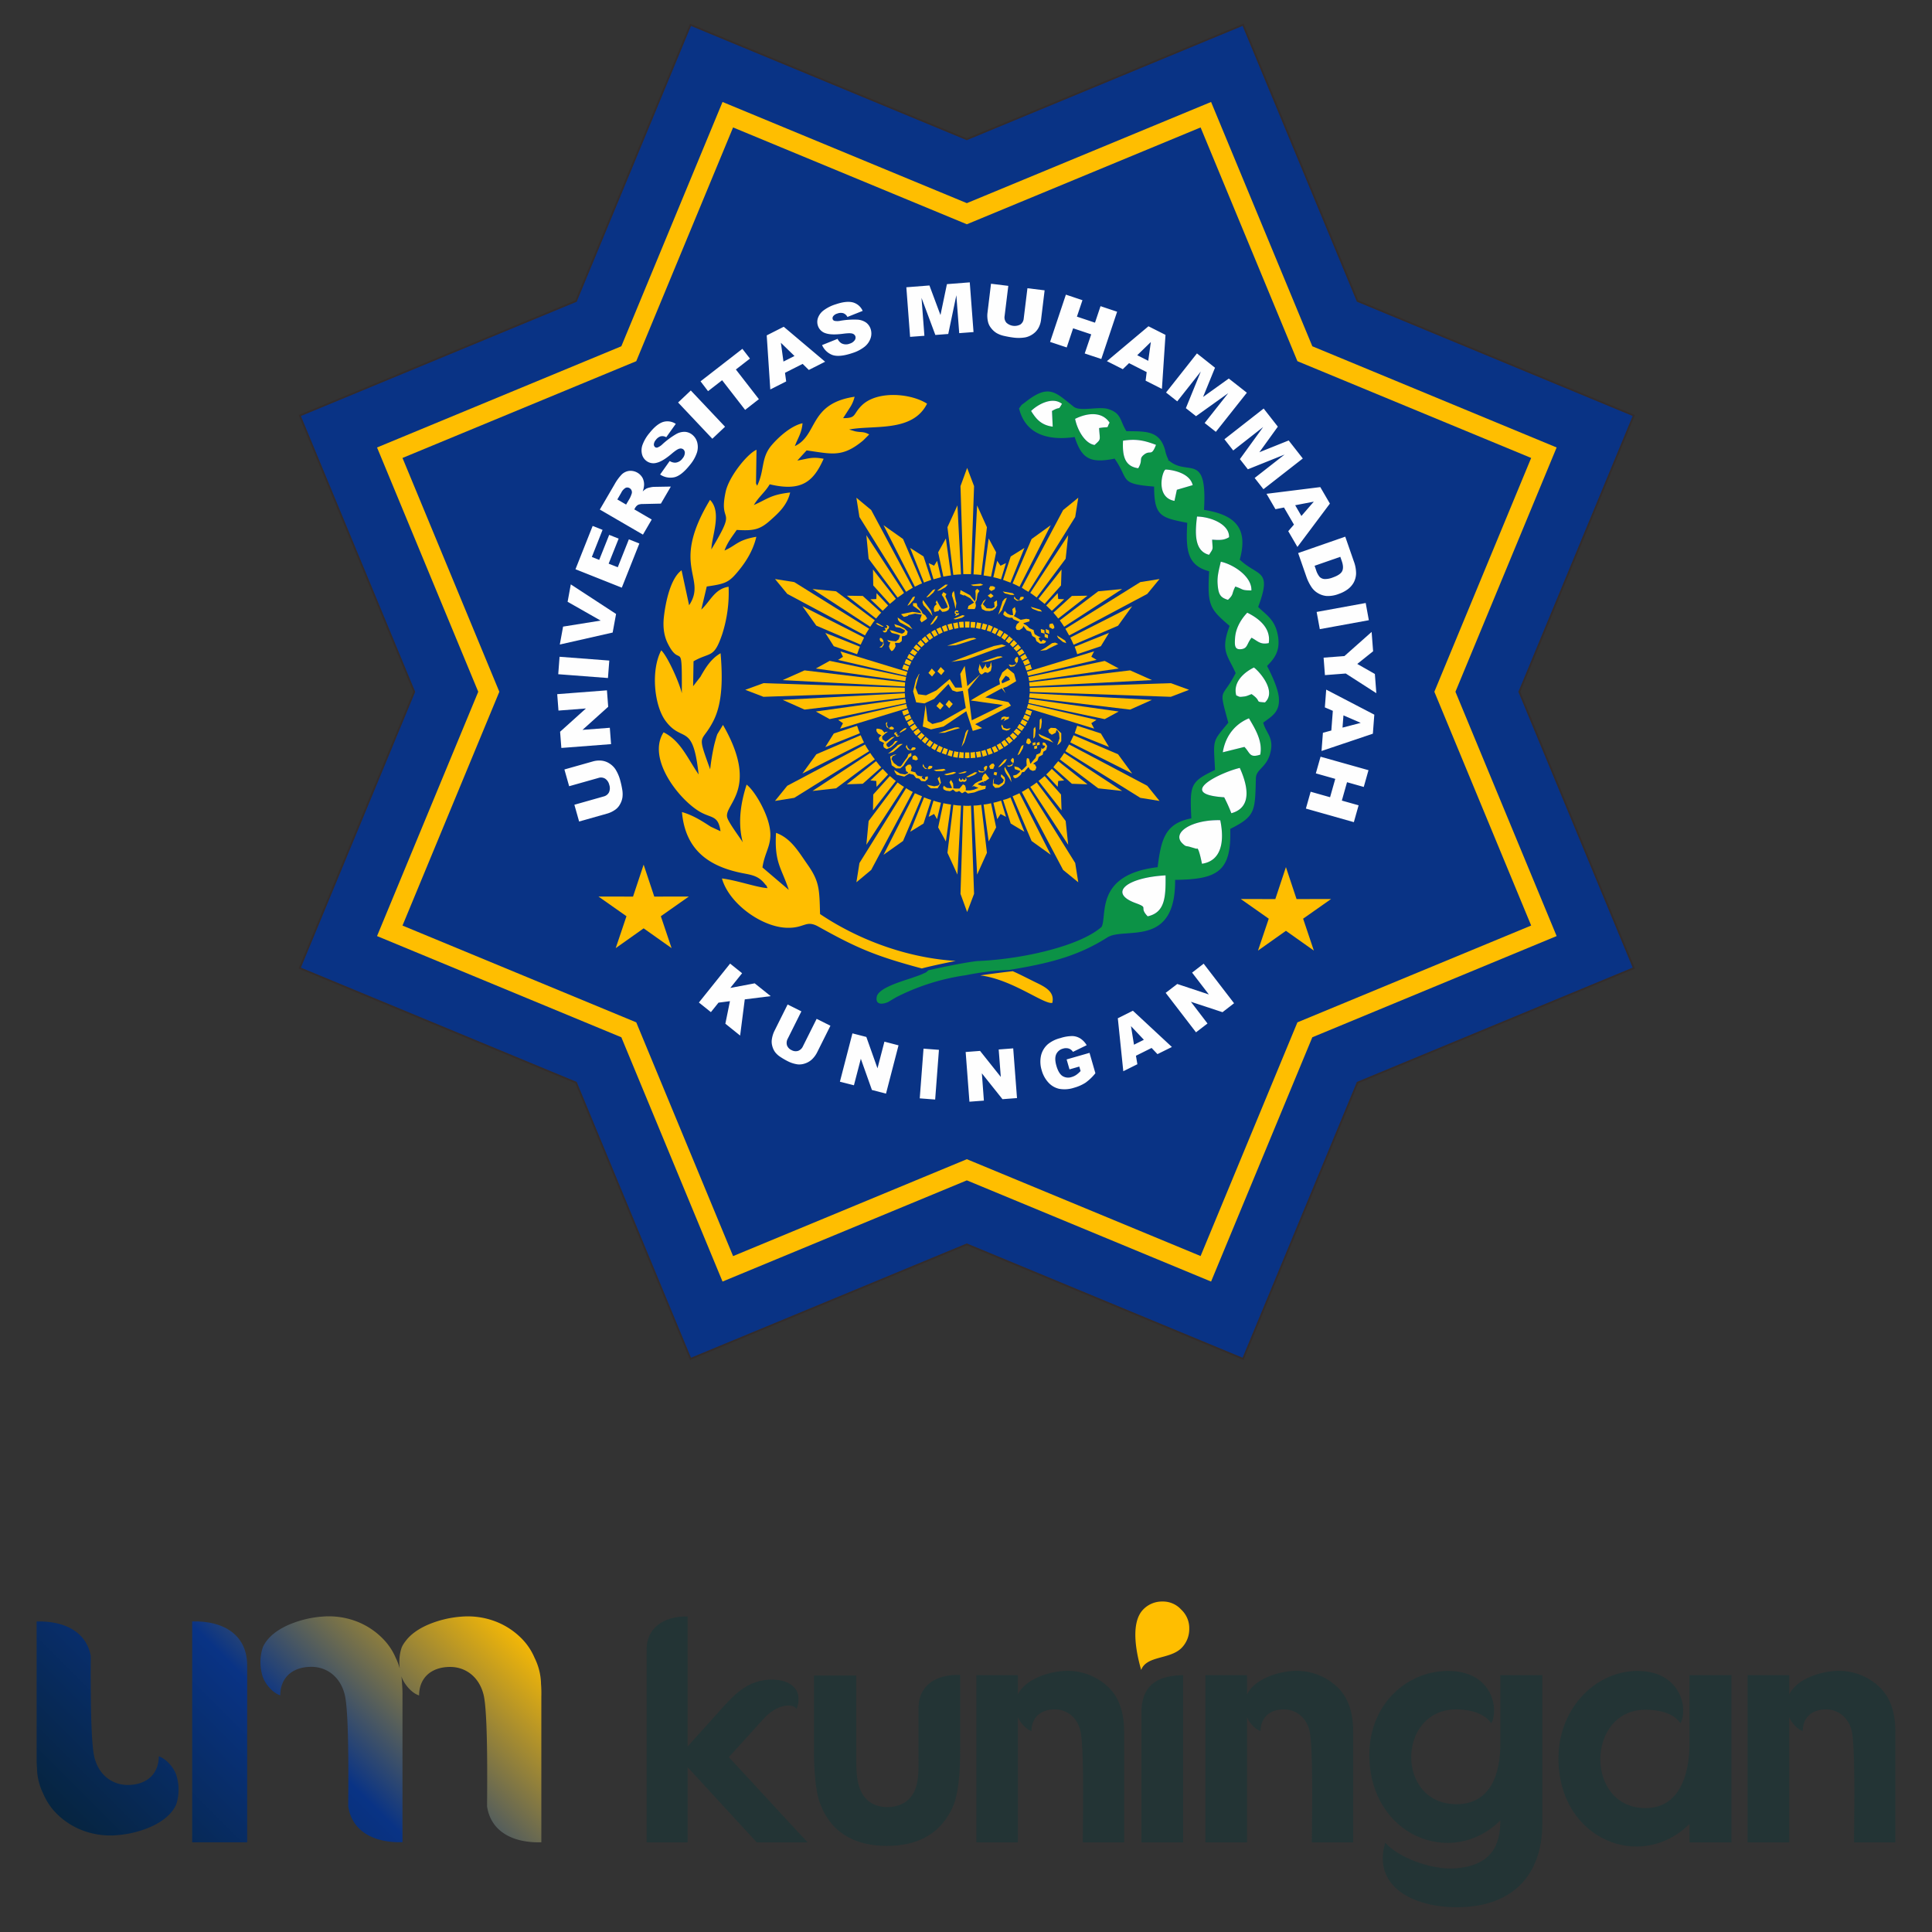 <svg id="Layer_1" data-name="Layer 1" xmlns="http://www.w3.org/2000/svg" xmlns:xlink="http://www.w3.org/1999/xlink" viewBox="0 0 1080 1080"><rect x="0" y="0" width="1080" height="1080" fill="#333333" stroke="none"/><defs><style>.cls-1{fill:#233435;}.cls-2,.cls-8{fill:#ffbe00;}.cls-3{fill:url(#linear-gradient);}.cls-4{fill:url(#linear-gradient-2);}.cls-5{fill:url(#linear-gradient-3);}.cls-6,.cls-7{fill:#093385;}.cls-6{stroke:#332c2b;stroke-miterlimit:10;stroke-width:1px;}.cls-10,.cls-11,.cls-6,.cls-7,.cls-8{fill-rule:evenodd;}.cls-9{fill:none;}.cls-10{fill:#0c9246;}.cls-11,.cls-12{fill:#fefefe;}</style><linearGradient id="linear-gradient" x1="105.95" y1="1093.41" x2="292.27" y2="907.09" gradientUnits="userSpaceOnUse"><stop offset="0" stop-color="#06243e"/><stop offset="0.5" stop-color="#093385"/><stop offset="1" stop-color="#ffbe00"/></linearGradient><linearGradient id="linear-gradient-2" x1="15.21" y1="1002.67" x2="201.54" y2="816.35" xlink:href="#linear-gradient"/><linearGradient id="linear-gradient-3" x1="51.72" y1="1039.18" x2="238.04" y2="852.86" xlink:href="#linear-gradient"/></defs><path class="cls-1" d="M404,954.48c7.93-8.84,14.79-14.8,25.61-15.52s20,4.51,15.7,16.42c-1.81-3.25-10.83-3.25-18.76,5.77l-19.13,21.11,44,47.62H423l-38.61-42v42H361.46V922c0-11.54,9-18.58,22.91-18.4v72.7Z"/><path class="cls-1" d="M478.64,981.36c0,8.65-.36,20.38,7.58,26,5.41,3.79,14.25,3.79,19.84,0,8.12-5.41,7.4-16.59,7.4-25.25V955.2c-.18-12.81,9.38-19.31,23.27-18.94v39.68c.18,16.24-1.26,27.24-3.79,33.38-6.85,16-20.2,22.55-37.16,22.55-18.4,0-32.29-7.76-38.06-25.8-1.63-5.41-2.71-15.7-2.71-26.88V936.62h23.63Z"/><path class="cls-1" d="M594.48,934.09a33,33,0,0,1,25.8,9.74q8.12,8.38,8.11,24.36v61.69H605.3c0-12.08.9-54.12-1.44-62.78-2-7.57-7.94-11.54-14.25-11.54-8.12,0-13,4.87-13,12.08-2.89-.9-6.13-4.32-7.58-7.75v70H545.77V936.44H569v10.82C573,938.78,585.82,934.63,594.48,934.09Z"/><path class="cls-2" d="M660.29,899.77a14.09,14.09,0,0,1,4.51,10.65,15,15,0,0,1-4.33,10.82c-6.5,6.5-19.49,4.15-22.55,12.27-2.17-7.58-6.68-26,1.26-33.92a14.59,14.59,0,0,1,10.64-4.33A13.71,13.71,0,0,1,660.29,899.77Z"/><path class="cls-1" d="M661.37,936.44v93.44H638.1v-74.5C639,940.76,648.56,936.62,661.37,936.44Z"/><path class="cls-1" d="M722.53,934.09a33,33,0,0,1,25.8,9.74q8.11,8.38,8.11,24.36v61.69H733.35c0-12.08.9-54.12-1.44-62.78-2-7.57-7.94-11.54-14.25-11.54-8.12,0-13,4.87-13,12.08-2.89-.9-6.13-4.32-7.58-7.75v70H673.82V936.44h23.27v10.82C701.06,938.78,713.87,934.63,722.53,934.09Z"/><path class="cls-1" d="M774.31,1030.06c7.76,8.66,25.61,14.8,37.52,14.44,22.19-.91,26.88-13.35,26.88-26.88-27.24,27.06-73.24,8.47-73.24-36.63,0-29,22-47.8,45.64-46.9,23.09.9,26.88,21.29,22.55,29.23-4.15-6-12.81-7.76-19.49-7.76-33.37,0-34.09,53,0,53,19.13,0,24.54-17,24.54-33.74V936.44h23.45v83c0,28.5-16.42,46.72-47.8,46.72C790.54,1066.14,767.09,1055,774.31,1030.06Z"/><path class="cls-1" d="M944.43,1019.6c-27.24,27.06-73.24,8.66-73.24-36.62,0-29,22-49.79,45.64-48.89,23.09.9,26.88,21.47,22.55,29.23-4-6-12.63-7.58-19.49-7.58-33.37,0-34.09,55,0,55,19.13,0,24.54-19.12,24.54-35.9V936.44h23.45v93.44H944.43Z"/><path class="cls-1" d="M1025.61,934.09a33,33,0,0,1,25.8,9.74q8.11,8.38,8.12,24.36v61.69h-23.09c0-12.08.9-54.12-1.45-62.78-2-7.57-7.93-11.54-14.25-11.54-8.12,0-13,4.87-13,12.08-2.88-.9-6.13-4.32-7.57-7.75v70H976.91V936.44h23.27v10.82C1004.15,938.78,1017,934.63,1025.61,934.09Z"/><path class="cls-3" d="M302.42,941.11v-.43a34.07,34.07,0,0,0-3.55-13.85A34.53,34.53,0,0,0,292,916.36a41.28,41.28,0,0,0-15.12-10,43.48,43.48,0,0,0-18.92-2.65,58.6,58.6,0,0,0-19,4.64c-5,2.21-9.53,5.26-12.39,9.25a14.86,14.86,0,0,0-2,3.26,24.7,24.7,0,0,0-1.31,7.17,26.32,26.32,0,0,0,.23,4.78,34.32,34.32,0,0,0-1.68-4.78c-.18-.39-.37-.83-.58-1.23a34.37,34.37,0,0,0-6.93-10.47,41.17,41.17,0,0,0-15.11-10,43.48,43.48,0,0,0-18.92-2.65,58.6,58.6,0,0,0-19,4.64c-6.31,2.79-11.85,6.89-14.35,12.51a26.64,26.64,0,0,0-.11,16.31l.11.33c1.66,4.53,5.94,9.06,9.75,10.22,0-9.5,6.45-15.92,17.4-15.92,8.3,0,15.94,5.22,18.55,15.23.87,3.19,1.38,9.78,1.71,18v.22c.51,13.19.43,30.45.32,44.37a.08.08,0,0,0,0,.11c1.93,13,12.69,19.82,27.88,20.11h2.46V948.47a70,70,0,0,0-.25-7.36v-.43a34.45,34.45,0,0,0-.42-3.93c0,.15.05.3.1.45l.11.33a16.5,16.5,0,0,0,1.67,3.26,2.71,2.71,0,0,0,.29.43c2.06,3.08,5,5.69,7.79,6.53,0-9.5,6.45-15.92,17.4-15.92,8.3,0,15.95,5.22,18.56,15.23.87,3.19,1.37,9.78,1.7,18v.22c.51,13.19.44,30.45.33,44.37,0,0,0,.07,0,.11,1.92,13,12.68,19.82,27.87,20.11h2.47V948.47A67.3,67.3,0,0,0,302.42,941.11Z"/><path class="cls-4" d="M98.51,992.06c-1.67-4.53-5.94-9.06-9.75-10.26,0,9.54-6.41,16-17.36,16-8.34,0-16-5.22-18.56-15.22-.8-2.94-1.3-8.81-1.63-16.17-.51-11.67-.54-27.15-.47-40.67-2.25-12.47-12.91-19-27.77-19.32h-2.5v74.75c0,2.61,0,5,.22,7.35l0,.44a33.44,33.44,0,0,0,3.55,13.85,34.54,34.54,0,0,0,6.88,10.47,41.25,41.25,0,0,0,20.05,11.49,43.09,43.09,0,0,0,14,1.12,58.19,58.19,0,0,0,19-4.64c6.31-2.79,11.82-6.92,14.32-12.5a26.64,26.64,0,0,0,.11-16.31Z"/><path class="cls-5" d="M107.43,906.38v52.34c0,1.27,0,2.5,0,3.73v67.42h30.74V976.23c-.08-3.27,0-6.45,0-9.43V931.35C138.34,914.46,125.73,905.91,107.43,906.38Z"/><path class="cls-6" d="M913.31,232.26l-154.43-64-64-154.43-154.44,64L386,13.86l-64,154.43-154.44,64,64,154.44-64,154.45,154.44,64,64,154.44,154.45-64,154.44,64,64-154.44,154.43-64-64-154.45ZM564.44,379.51l-4.41,2-.28-1.27,2.3-3,1.71.89Z"/><path class="cls-7" d="M863.05,253.08,729.43,197.74,674.09,64.12,540.47,119.47,406.85,64.12,351.5,197.74,217.89,253.08,273.23,386.7,217.89,520.32,351.5,575.67l55.35,133.61,133.62-55.34,133.62,55.34,55.34-133.61,133.62-55.35L807.7,386.7Z"/><path class="cls-2" d="M677,716.4,540.47,659.83,403.9,716.4,347.33,579.84,210.77,523.27,267.34,386.7,210.77,250.14l136.56-56.57L403.9,57l136.57,56.56L677,57,733.6,193.57l136.57,56.57L813.6,386.7l56.57,136.57L733.6,579.84Zm-452-199L355.67,571.5,409.8,702.17,540.47,648l130.67,54.13L725.26,571.5l130.67-54.12L801.81,386.7,855.93,256,725.26,201.91,671.14,71.24,540.47,125.37,409.8,71.24,355.67,201.91,225,256,279.13,386.7Z"/><path class="cls-8" d="M469.67,230.09l.61.53C470.22,230.57,469.45,230.23,469.67,230.09Z"/><path class="cls-8" d="M419.59,268.67c0-5.18,2.83-.14,1.1,0l-.14,0C418.69,268.74,419.59,272.38,419.59,268.67Z"/><path class="cls-8" d="M402.88,461.4c2.52-2.84,1.34,1.61.52.63,0,0-.14-.17-.15-.18s-.5-.31-.37-.45Z"/><path class="cls-8" d="M429.15,493.19c.15-.12.49.13.49.33s.21.14.21.14-3.37,1.57-.7-.47Z"/><path class="cls-8" d="M505.64,400.68l2.89-1.27a5.27,5.27,0,0,0,.44,1.13c.19.39.39.73.54,1L506.67,403A17.21,17.21,0,0,1,505.64,400.68Z"/><path class="cls-8" d="M448.56,432.41l7.79-10.77L481.12,411c.29.69.63,1.37.93,2.11s.68,1.32.93,1.91Z"/><path class="cls-8" d="M508.68,406.56l2.74-1.86a7.14,7.14,0,0,0,1.42,2l-2.6,1.86a7.68,7.68,0,0,1-.78-.93c-.25-.35-.49-.69-.78-1.08Z"/><path class="cls-8" d="M467.36,440.68l-13.17,1.47,32.26-21.25a43.42,43.42,0,0,0,2.6,3.57Z"/><path class="cls-8" d="M575.79,370.73l-3,1.27a12.54,12.54,0,0,0-1-2.15l2.89-1.42c.34.78.74,1.51,1.13,2.3Z"/><path class="cls-8" d="M625,349.78,600.16,360.4c-.68-1.52-1.27-2.89-1.86-4l34.56-17.52Z"/><path class="cls-8" d="M504.37,397.55l3.13-1a12,12,0,0,0,.74,2.16l-3,1.27a7.73,7.73,0,0,1-.54-1.12,10,10,0,0,1-.34-1.28Z"/><path class="cls-8" d="M461.34,417.62l4.75-7.58,13-4.31a22.66,22.66,0,0,1,.78,2.15c.25.64.54,1.32.83,2Z"/><path class="cls-8" d="M510.68,409.15l2.6-1.86a5.26,5.26,0,0,0,.63.84c.25.29.49.58.79.88l-2.45,2.15a6.1,6.1,0,0,1-1.57-2Z"/><path class="cls-8" d="M482.29,438.13l10.33-9.2a12.6,12.6,0,0,1-1.52-1.71c-.44-.59-.88-1.13-1.37-1.72l-16.35,12.93,8.91-.3Z"/><path class="cls-8" d="M576.91,373.86l-3,1a4.17,4.17,0,0,1-.49-1.08c-.15-.44-.3-.83-.39-1.22l3-1.18a9.72,9.72,0,0,0,.34,1.32c.15.4.3.74.49,1.13Z"/><path class="cls-8" d="M619.94,353.79l-19.19,7.73c.39.89.83,2.26,1.42,4.17l13.22-4.46,4.55-7.44Z"/><path class="cls-8" d="M570.74,362.11l-2.54,2a13.84,13.84,0,0,0-1.62-1.71l2.45-2.16c.3.3.59.59.88.93S570.5,361.82,570.74,362.11Z"/><path class="cls-8" d="M607.9,333l-16.35,12.77c-.64-.88-1.57-2-2.69-3.28l10.33-9.35Z"/><path class="cls-8" d="M574.37,367.69l-2.89,1.57a16.68,16.68,0,0,0-1.13-2l2.7-1.71.58,1.17a3.61,3.61,0,0,0,.74,1Z"/><path class="cls-8" d="M641.33,332l-43.61,23.2c.19.49-.54-.73-2.16-3.72l41.9-26.09,10.72-1.71Z"/><path class="cls-8" d="M507.11,403.72a18.34,18.34,0,0,0,1.13,2.15l2.88-1.76a3.34,3.34,0,0,1-.73-.93,9.55,9.55,0,0,1-.59-1.08Z"/><path class="cls-8" d="M444,446l-10.77,1.72,6.86-8.47,43.46-23.06a39,39,0,0,0,2.3,3.72L444,446Z"/><path class="cls-8" d="M558,351.64l-1.62,2.88-2-1,1.32-2.84c1.22.54,2,.88,2.3,1Z"/><path class="cls-8" d="M576.67,301.32l10.72-7.74L569.91,328c-1.71-.88-3-1.51-3.86-1.86l10.62-24.81Z"/><path class="cls-8" d="M517.83,416.2l1.86-2.59c.29.29.64.54.93.78s.69.44,1,.64l-1.76,2.59a17,17,0,0,1-2-1.42Z"/><path class="cls-8" d="M484.3,472.25l1.27-13.31,16.2-21.54a29.92,29.92,0,0,0,3.58,2.45l-21.05,32.4Z"/><path class="cls-8" d="M523.46,419.78l1.42-2.89a17.09,17.09,0,0,1,2.15,1l-1.27,2.84a6,6,0,0,1-1.22-.45,3.62,3.62,0,0,1-1.08-.53Z"/><path class="cls-8" d="M504.81,470.1l-10.92,7.73,17.53-34.41c1.71.78,3,1.32,4,1.71l-10.62,25Z"/><path class="cls-8" d="M563.6,355.21l-2,2.59c-.59-.49-1.17-.93-1.86-1.42l1.71-2.59c1,.59,1.67,1.08,2.16,1.42Z"/><path class="cls-8" d="M595.71,312.33l1.42-13.17-21.2,32.26c.84.59,2.06,1.42,3.58,2.59l16.2-21.68Z"/><path class="cls-8" d="M515.28,414.05l2.16-2.3a6.13,6.13,0,0,0,.83.78,9.76,9.76,0,0,0,.88.64l-2,2.59c-.29-.29-.58-.59-.93-.88s-.68-.59-.93-.83Z"/><path class="cls-8" d="M488,453l.15-8.86,9.3-10.33c.58.49,1.12.93,1.66,1.42a15.85,15.85,0,0,0,1.66,1.33Z"/><path class="cls-8" d="M526.45,421.05l1.17-3c-.2-.09.54.2,2.25.83l-1,3c-1.42-.49-2.25-.78-2.44-.88Z"/><path class="cls-8" d="M516.26,460.36l-7.44,4.6,7.74-19.24a31.49,31.49,0,0,0,4,1.42Z"/><path class="cls-8" d="M566.19,357.36l-2.15,2.3c-1.47-1-2.06-1.51-1.86-1.42l2-2.59c.29.29.58.59.93.88s.68.54,1.07.83Z"/><path class="cls-8" d="M593.41,318.35,580.54,334.7a11.51,11.51,0,0,0,1.71,1.52c.59.44,1.12.88,1.71,1.37l9.16-10.33Z"/><path class="cls-8" d="M555,350.36l-1.27,2.84a20.25,20.25,0,0,0-2.15-.68l1-3.18A15.55,15.55,0,0,1,555,350.36Z"/><path class="cls-8" d="M572.65,306.31l-7.78,19.38c-.73-.29-1.47-.54-2.15-.78s-1.33-.49-2-.78L565,311.06l7.63-4.75Z"/><path class="cls-8" d="M560.86,353.35l-1.72,2.74a16.76,16.76,0,0,0-2-1.13l1.42-2.88a9.7,9.7,0,0,1,2.3,1.27Z"/><path class="cls-8" d="M601.05,289l-26.14,41.85c-.64-.34-1.28-.73-1.91-1.12s-1.23-.79-1.81-1.18l23.1-43.42,8.47-6.9L601.05,289Z"/><path class="cls-8" d="M512.84,411.75l2.3-2.16a17.14,17.14,0,0,0,1.71,1.57l-2.15,2.45-1.86-1.86Z"/><path class="cls-8" d="M490,439.85l-.15-3.28-3.28-.3,6.85-6.46c.69.74,1.72,1.81,3,3.13L490,439.85Z"/><path class="cls-8" d="M568.59,359.66l-2.4,2.16s-.54-.54-1.61-1.57l2.15-2.45,1.86,1.86Z"/><path class="cls-8" d="M594.88,335l-6.9,6.46c-1.33-1.32-2.4-2.34-3.14-3l6.42-6.9.29,3.28,3.33.14Z"/><path class="cls-8" d="M520.57,418.06l1.71-2.74a4.41,4.41,0,0,0,2,1.13l-1.57,2.89c-.39-.2-.78-.4-1.12-.59a5.28,5.28,0,0,1-1-.69Z"/><path class="cls-8" d="M487,486.3l-8.27,6.9,1.71-10.77,26.09-41.85a26,26,0,0,0,3.72,2.1L487,486.3Z"/><path class="cls-8" d="M538.63,347.62l.15,3.18a10.37,10.37,0,0,0-1.22.05,9,9,0,0,1-1.08,0l-.44-3.13a16.83,16.83,0,0,1,2.59-.15Z"/><path class="cls-8" d="M529.63,294.71l5.58-12.19,2,38.57c-1,0-2.4.1-4.3.29l-3.28-26.67Z"/><path class="cls-8" d="M536,423.64l.44-3.33a4.94,4.94,0,0,0,1.08.25,10.37,10.37,0,0,0,1.22.05l-.15,3.18a11.76,11.76,0,0,1-1.37-.1,10,10,0,0,0-1.22-.05Z"/><path class="cls-8" d="M535.21,488.89l-5.58-12.18,3.28-26.83a21.64,21.64,0,0,0,4.3.44l-2,38.57Z"/><path class="cls-8" d="M542.65,423.79l-.15-3.18a9.4,9.4,0,0,0,1.18-.05c.39-.05.78-.15,1.27-.25l.29,3.33a9.58,9.58,0,0,0-1.27.05,10.16,10.16,0,0,1-1.32.1Z"/><path class="cls-8" d="M551.7,476.71l-5.48,12.18-2-38.57a21.37,21.37,0,0,0,4.31-.44Z"/><path class="cls-8" d="M545.24,347.77,545,350.9a10,10,0,0,1-1.27,0,9.4,9.4,0,0,0-1.18-.05l.15-3.18a16.39,16.39,0,0,1,2.59.15Z"/><path class="cls-8" d="M551.7,294.71l-3.18,26.67c-1.91-.19-3.33-.29-4.31-.29l2-38.57,5.48,12.19Z"/><path class="cls-8" d="M532.76,423.06l.73-3.14a11.09,11.09,0,0,0,1.08.3,10,10,0,0,0,1.22.09l-.44,3.19a6.06,6.06,0,0,1-1.37-.15l-1.22-.29Z"/><path class="cls-8" d="M528.75,470.39l-4.31-7.88L527.33,449c1.91.39,3.32.64,4.3.73Z"/><path class="cls-8" d="M546.12,423.5l-.59-3.19a8.47,8.47,0,0,0,1.13-.09q.58-.15,1.32-.3l.54,3.14c-1.13.19-2,.34-2.4.44Z"/><path class="cls-8" d="M556.84,462.51l-4.16,7.88-2.84-20.66A21.26,21.26,0,0,0,554,449l2.84,13.51Z"/><path class="cls-8" d="M548.52,348.36l-.54,3.13a5.32,5.32,0,0,1-1.32-.15l-1.13-.29.59-3.13,2.4.44Z"/><path class="cls-8" d="M552.68,301l4.16,7.74L554,322.36c-2-.34-3.42-.58-4.16-.68L552.68,301Z"/><path class="cls-8" d="M535.35,347.92l.44,3.13-1.22.29a4.93,4.93,0,0,1-1.08.15l-.73-3.13a5.42,5.42,0,0,0,1.22-.15c.44-.1.88-.2,1.37-.29Z"/><path class="cls-8" d="M528.75,301l2.88,20.66c-1,.1-2.39.34-4.3.68l-2.89-13.6Z"/><path class="cls-8" d="M542,347.48l-.14,3.32h-2.31l-.14-3.32H542Z"/><path class="cls-8" d="M544.51,271.75l-1.72,49.19h-4.3l-1.57-49.19,3.72-10.18Z"/><path class="cls-8" d="M529.63,422.22l1-3c.29.1.63.19,1,.34a2.91,2.91,0,0,0,1.13.25l-.74,3.13C529.48,422.08,528.65,421.83,529.63,422.22Z"/><path class="cls-8" d="M523.85,457.91,522.14,455l-3,1.62,2.69-9.06a34.44,34.44,0,0,0,4.16,1.17l-2.15,9.16Z"/><path class="cls-8" d="M551.85,349.19l-1,3a3,3,0,0,1-1.12-.24c-.4-.1-.79-.25-1.18-.34l.88-3.14C549.89,348.6,550.67,348.85,551.85,349.19Z"/><path class="cls-8" d="M562.33,314.78l-2.75,9.05c-1.91-.58-3.32-1-4.3-1.17l2.15-9.16,1.86,2.74,3-1.46Z"/><path class="cls-8" d="M539.37,423.79l.14-3.18h2.31l.14,3.18a3.13,3.13,0,0,0-.73,0,2.43,2.43,0,0,1-.59.1,2.3,2.3,0,0,1-.69-.1A2.28,2.28,0,0,0,539.37,423.79Z"/><path class="cls-8" d="M544.51,499.66l-3.87,10.19-3.72-10.19,1.57-49.34a11.63,11.63,0,0,0,2.15.15,11.27,11.27,0,0,0,2.15-.15l1.72,49.34Z"/><path class="cls-8" d="M519.84,353.79l1.76,2.59c-1.18.84-1.81,1.33-1.91,1.42l-1.86-2.59a18.22,18.22,0,0,1,2-1.42Z"/><path class="cls-8" d="M485.57,312.33l-1.27-13.17,21.05,32.26a17.52,17.52,0,0,1-1.76,1.37c-.64.44-1.23.83-1.82,1.22l-16.2-21.68Z"/><path class="cls-8" d="M555.72,420.76l-1.32-2.84,2-1,1.62,2.89a10.61,10.61,0,0,1-1.23.54c-.44.19-.78.34-1.07.44Z"/><path class="cls-8" d="M587.39,477.83l-17.48-34.41-3.86,1.71,10.62,25Z"/><path class="cls-8" d="M561.44,417.62,559.73,415a14,14,0,0,1,1.86-1.42l2,2.59C563.11,416.55,562.42,417,561.44,417.62Z"/><path class="cls-8" d="M595.71,458.94l1.42,13.31-21.2-32.4a34.5,34.5,0,0,0,3.58-2.45l16.2,21.54Z"/><path class="cls-8" d="M525.76,350.66,527,353.5l-1.17.58a5.07,5.07,0,0,1-1,.44l-1.42-2.88,2.3-1Z"/><path class="cls-8" d="M504.81,301.32l10.62,24.81a19,19,0,0,0-2.15.93c-.69.35-1.32.64-1.86.93l-17.53-34.41,10.92,7.73Z"/><path class="cls-8" d="M552.54,421.93l-1-3c1.42-.58,2.15-.83,2.15-.83l1.27,3c-.19.1-1,.39-2.44.88Z"/><path class="cls-8" d="M572.65,465l-7.78-19.24a18.45,18.45,0,0,1-4.16,1.42L565,460.36l7.63,4.6Z"/><path class="cls-8" d="M564.19,415.76l-2-2.59c-.2.1.39-.39,1.86-1.42l2.15,2.3a8.73,8.73,0,0,0-1.07.83C564.77,415.17,564.48,415.47,564.19,415.76Z"/><path class="cls-8" d="M593.12,444.15l.29,8.86-12.87-16.44c1.51-1.18,2.64-2.06,3.42-2.75Z"/><path class="cls-8" d="M528.89,349.34l1,3.18c-.63.19-1.42.44-2.25.68l-1.17-2.84A17.84,17.84,0,0,1,528.89,349.34Z"/><path class="cls-8" d="M508.82,306.31l7.44,4.75,4.31,13.07c-.68.29-1.37.53-2.05.78a14,14,0,0,0-2,.78l-7.74-19.38Z"/><path class="cls-8" d="M517.14,355.65l2,2.59c-.29.3-.59.54-.88.79s-.59.44-.83.63l-2.16-2.3a9.86,9.86,0,0,1,.93-.83c.35-.29.64-.59.93-.88Z"/><path class="cls-8" d="M488,318.35l.15,8.91,9.3,10.33c.58-.49,1.12-.93,1.66-1.37a20.17,20.17,0,0,0,1.66-1.52Z"/><path class="cls-8" d="M522.72,352.08l1.57,2.88a6.43,6.43,0,0,0-2,1.13l-1.71-2.74a8,8,0,0,1,2.15-1.27Z"/><path class="cls-8" d="M487,285.11l23.25,43.42c-1.71,1-2.94,1.76-3.72,2.3L480.43,289l-1.71-10.77Z"/><path class="cls-8" d="M549.4,422.91l-.88-3.13a3.38,3.38,0,0,0,1.18-.25,9.55,9.55,0,0,1,1.12-.34l1,3C549.26,423.06,548.42,423.3,549.4,422.91Z"/><path class="cls-8" d="M562.33,456.64l-3-1.62-1.86,2.89-2.15-9.16c1-.19,2.39-.58,4.3-1.17l2.75,9.06Z"/><path class="cls-8" d="M532,348.5l.74,3.14c-.39.09-.78.24-1.13.34a3,3,0,0,1-1,.24l-1-3C530.46,348.9,531.29,348.7,532,348.5Z"/><path class="cls-8" d="M523.85,313.5l2.15,9.16c-.63.19-2,.59-4.16,1.17l-2.69-9.05,3,1.46,1.71-2.74Z"/><path class="cls-8" d="M558.56,419.34l-1.42-2.89a6.79,6.79,0,0,0,2-1.13l1.72,2.74C559.93,418.6,559.14,419,558.56,419.34Z"/><path class="cls-8" d="M601.05,482.43l1.71,10.77-8.47-6.9-23.1-43.61a14.93,14.93,0,0,0,1.81-1c.63-.4,1.27-.79,1.91-1.13Z"/><path class="cls-8" d="M506.67,368.43l2.84,1.42c-.15.39-.35.78-.54,1.17a5.43,5.43,0,0,0-.44,1l-2.89-1.27a13.76,13.76,0,0,1,1-2.3Z"/><path class="cls-8" d="M456.35,349.78l-7.79-10.92L483,356.38a19.05,19.05,0,0,1-.93,2c-.3.69-.64,1.32-.93,2l-24.77-10.62Z"/><path class="cls-8" d="M571.19,408.57l-2.6-1.86c.2-.3.39-.59.59-.93a9.36,9.36,0,0,1,.73-1.08l2.74,1.86c-.29.39-.58.73-.83,1.08S571.38,408.27,571.19,408.57Z"/><path class="cls-8" d="M627.28,442.15l-32.4-21.25a35.68,35.68,0,0,1-2.45,3.57l21.49,16.21Z"/><path class="cls-8" d="M574.66,403l-2.89-1.42a12.7,12.7,0,0,0,1-2.16l3,1.27C575.4,401.47,575,402.2,574.66,403Z"/><path class="cls-8" d="M625,421.64l7.88,10.77L598.3,415c.2-.49.84-1.81,1.86-4Z"/><path class="cls-8" d="M510.24,362.85l2.6,1.86a18.54,18.54,0,0,0-1.42,1.86l-2.74-1.72C509.8,363.38,510.34,362.75,510.24,362.85Z"/><path class="cls-8" d="M467.36,330.54l21.69,16.25a12.38,12.38,0,0,0-1.37,1.76l-1.23,1.81-32.26-21.09,13.17,1.27Z"/><path class="cls-8" d="M569,411.16,566.58,409a18.53,18.53,0,0,0,1.62-1.72l2.54,1.86a24.72,24.72,0,0,1-1.71,2Z"/><path class="cls-8" d="M607.9,438.43l-8.71-.3-10.33-9.2a15.65,15.65,0,0,1,1.27-1.71l1.42-1.72,16.35,12.93Z"/><path class="cls-8" d="M576.08,400c.1-.34.2-.73.34-1.12s.3-.84.49-1.28l-3-1a10.56,10.56,0,0,0-.49,1.18,9,9,0,0,0-.39,1l3,1.27Z"/><path class="cls-8" d="M615.39,410l4.55,7.58-19.19-7.73c.44-1.27.93-2.65,1.42-4.16Z"/><path class="cls-8" d="M512.25,360.25l2.45,2.16c-.3.29-.54.58-.79.83a8.41,8.41,0,0,0-.63.88l-2.6-2A17.73,17.73,0,0,1,512.25,360.25Z"/><path class="cls-8" d="M473.38,333l8.91.14,10.33,9.35a21.85,21.85,0,0,0-1.52,1.62l-1.37,1.66Z"/><path class="cls-8" d="M505.25,371.41l3,1.18a8,8,0,0,0-.74,2.3l-3.13-1a10.32,10.32,0,0,1,.34-1.13c.15-.39.34-.83.54-1.32Z"/><path class="cls-8" d="M461.34,353.79l4.75,7.44,13,4.46a15,15,0,0,0,.78-2.06c.25-.73.54-1.42.83-2.11l-19.38-7.73Z"/><path class="cls-8" d="M508.24,365.54l2.88,1.71c-.29.39-.73,1.08-1.32,2l-2.69-1.57a18.34,18.34,0,0,1,1.13-2.15Z"/><path class="cls-8" d="M444,325.4l41.85,26.09a39,39,0,0,0-2.3,3.72L440.1,332l-6.86-8.32L444,325.4Z"/><path class="cls-8" d="M566.73,413.61l-2.15-2.45c1.07-1.08,1.61-1.57,1.61-1.57l2.4,2.16c-.24.29-.59.59-.93.93s-.64.63-.93.93Z"/><path class="cls-8" d="M594.88,436.27l-3.33.3-.29,3.28-6.42-6.91c1-.93,2.06-2,3.14-3.13l6.9,6.46Z"/><path class="cls-8" d="M514.7,357.8l2.15,2.45a18.5,18.5,0,0,0-1.71,1.57l-2.3-2.16A9.61,9.61,0,0,1,514.7,357.8Z"/><path class="cls-8" d="M490,331.57l6.46,6.9c-.59.54-1.13,1.08-1.57,1.56s-1,.94-1.47,1.42L486.6,335l3.28-.14Z"/><path class="cls-8" d="M573.05,405.87l-2.7-1.76c.64-1.12,1-1.81,1.13-2l2.89,1.62a5.24,5.24,0,0,0-.74,1.13,9.27,9.27,0,0,1-.58,1Z"/><path class="cls-8" d="M641.33,439.26l6.85,8.47L637.46,446l-41.9-26.09c1.62-3,2.35-4.21,2.16-3.72Z"/><path class="cls-8" d="M572.65,364.85l-2.74,1.72a4.53,4.53,0,0,1-.73-.93c-.2-.35-.39-.64-.59-.93l2.6-1.86a8.84,8.84,0,0,1,1.46,2Z"/><path class="cls-8" d="M437.55,380.17l12.19-5.43,56.2,6.76a8.66,8.66,0,0,1-.06,1.27c0,.39-.09.73-.09,1l-68.24-3.58Z"/><path class="cls-8" d="M449.74,396.67l-12.19-5.43,68.24-3.72a12.44,12.44,0,0,0,.09,1.27,7.39,7.39,0,0,1,.06,1.13l-56.2,6.75Z"/><path class="cls-8" d="M631.74,396.67l-56.39-6.75c0-.35,0-.74.09-1.13s.1-.83.2-1.27l68.29,3.72Z"/><path class="cls-8" d="M456.05,373.71l7.74-4.3,42.73,9c-.1.59-.24,1.32-.44,2.3Z"/><path class="cls-8" d="M463.79,402l-7.74-4.26,50-7.05c.2,1,.34,1.71.44,2.3l-42.73,9Z"/><path class="cls-8" d="M625.42,397.7,617.54,402l-42.63-9c.09-.59.24-1.32.44-2.3l50.07,7.05Z"/><path class="cls-8" d="M625.42,373.71l-50.07,7.05c-.2-1-.35-1.71-.44-2.3l42.63-9Z"/><path class="cls-8" d="M654.5,389.52l-78.86-2.74v-2.3l78.86-2.59,10.18,3.72-10.18,3.91Z"/><path class="cls-8" d="M468.54,368.87l2.69-1.72-1.42-3,37.45,11.45a10.24,10.24,0,0,1-.4,1.18,2.76,2.76,0,0,0-.19,1l-38.13-8.86Z"/><path class="cls-8" d="M611.62,407.29l-37.55-11.5c-.19.49,0-.24.69-2.25l38.18,8.86-2.89,1.86,1.57,3Z"/><path class="cls-8" d="M469.66,407.29l1.57-3-2.69-1.86,38.13-8.86a3.79,3.79,0,0,0,.19,1.27c.15.39.3.74.4,1l-37.6,11.5Z"/><path class="cls-8" d="M612.94,368.87l-38.18,8.86a4.66,4.66,0,0,1-.39-1l-.3-1.18,37.55-11.45-1.57,3,2.89,1.72Z"/><path class="cls-8" d="M426.78,389.52l-10.18-3.91,10.18-3.72,79,2.59v2.3l-79,2.74Z"/><path class="cls-8" d="M631.74,374.74l12.19,5.43-68.29,3.58a4.31,4.31,0,0,1-.2-1,12.44,12.44,0,0,1-.09-1.27Z"/><polygon class="cls-8" points="583.82 352.22 583.96 354.23 585.82 354.96 585.82 356.82 583.96 356.09 583.96 354.23 581.96 353.64 581.81 351.64 583.82 352.22"/><polygon class="cls-8" points="586.41 352.37 586.56 354.38 584.7 353.64 584.55 351.64 586.41 352.37"/><polygon class="cls-8" points="569.77 348.36 569.33 348.8 568.88 349.92 569.47 351.05 570.5 351.05 570.6 349.92 569.77 348.36"/><polygon class="cls-8" points="573.93 346.64 571.48 346.89 574.07 347.62 574.07 347.04 573.93 346.64"/><polygon class="cls-8" points="567.32 339.3 567.91 341.89 567.32 343.61 566.73 344.34 567.47 344.78 570.6 346.5 573.63 345.91 575.49 346.2 575.49 347.33 572.07 348.36 572.36 348.8 573.19 349.19 574.07 349.78 575.49 351.2 577.5 352.08 577.94 352.22 577.79 352.52 578.38 354.52 580.53 355.8 581.66 356.09 581.81 356.24 581.37 356.24 580.83 356.53 580.68 357.07 581.22 357.95 581.96 358.83 582.93 357.66 584.55 358.25 584.7 358.25 584.55 358.98 583.67 359.67 581.37 359.81 579.36 358.39 578.77 356.53 577.06 355.5 576.23 353.2 573.93 352.37 573.63 351.93 572.07 349.92 571.63 351.05 569.91 352.22 568.35 352.08 567.76 350.8 568.35 349.04 569.91 347.62 566.49 346.2 565.9 345.32 564.18 345.32 562.18 344.64 560.86 343.61 561 342.63 561.74 341.45 561.88 341.75 563.16 343.02 564.72 343.75 565.75 343.9 565.75 343.75 566.19 343.9 566.34 343.9 565.9 340.48 567.32 339.3"/><polygon class="cls-8" points="558.02 343.61 559 340.62 560.02 337.59 560.42 336.17 561.59 334.7 562.86 334.16 562.18 335.87 562.03 336.31 560.71 339.3 560.17 341.01 558.02 343.61"/><polygon class="cls-8" points="557.28 335.58 557.43 338.47 556.55 339.89 554.98 341.16 553.12 341.6 550.97 341.45 548.96 340.48 548.37 338.47 549.7 336.02 550.97 334.99 551.12 334.99 550.67 335.73 549.4 337.74 551.56 340.04 554.4 340.18 556.01 339.3 555.72 336.61 557.28 335.58"/><polygon class="cls-8" points="553.86 331.71 555.42 333.13 553.86 334.31 552.14 332.99 553.86 331.71"/><polygon class="cls-8" points="543.24 338.71 544.65 338.86 544.95 338.62 544.65 337.44 543.24 338.71"/><polygon class="cls-8" points="545.24 336.71 545.53 338.47 545.39 339.3 545.1 340.04 544.8 340.48 543.97 340.48 540.93 340.48 541.37 338.71 544.51 336.85 542.35 334.45 538.93 332.55 538.93 332.99 536.63 332.01 536.92 330.15 536.92 329.85 542.21 332.69 544.95 336.17 545.39 334.7 545.39 332.01 545.24 330.15 546.22 329.12 547.54 330.29 546.51 331.86 546.22 333.43 545.98 335.29 545.24 336.71"/><polygon class="cls-8" points="535.5 342.34 534.62 341.89 534.18 342.48 534.62 342.78 535.5 342.87 535.94 342.78 536.19 342.78 536.19 342.87 536.04 343.46 534.18 344.34 534.03 344.34 533.89 344.34 534.03 344.05 534.47 343.61 533.64 342.78 533.79 341.75 534.62 341.16 535.79 341.45 535.5 342.34"/><polygon class="cls-8" points="534.18 340.48 533.49 337.29 532.61 334.31 532.17 332.99 532.32 331.57 533.2 330.29 533.64 332.15 533.64 332.55 534.18 335.43 534.62 337.15 534.18 340.48"/><polygon class="cls-8" points="524.88 339.74 524.44 338.71 524 338.03 523.85 338.03 523.7 338.71 523.46 339.01 522.58 339.74 522.58 340.48 524 340.04 524.88 339.74"/><polygon class="cls-8" points="528.45 333.28 529.77 336.31 530.46 338.32 530.75 339.74 530.16 341.01 529.04 341.6 529.19 341.6 528.16 341.89 526.74 342.04 525.32 340.48 524.73 341.45 522.72 342.04 522.43 342.04 522.28 341.89 522.14 341.45 521.99 340.18 522.43 338.86 523.7 337.59 523.02 337 523.61 335.58 525.32 338.71 526.3 340.18 527.47 340.33 528.45 340.04 529.63 339.59 529.77 339.15 529.19 337.59 527.47 334.01 526.45 332.55 526.74 332.01 527.33 330.98 527.77 331.27 529.04 332.01 528.89 332.45 528.45 333.28"/><polygon class="cls-8" points="515.67 345.47 516.85 344.78 516.85 344.34 515.82 343.75 515.67 345.47"/><polygon class="cls-8" points="515.67 342.87 517.29 344.05 517.68 344.78 518.12 345.32 518.12 345.91 517.58 346.35 515.14 347.92 514.26 346.5 515.28 343.61 511.51 343.02 507.5 343.9 507.8 344.2 505.25 344.88 503.93 343.61 503.78 343.31 510.1 342.04 514.99 342.78 514.26 341.45 511.95 339.74 510.39 338.62 510.39 337.15 512.4 337.15 512.84 338.86 513.96 340.18 515.14 341.6 515.67 342.87"/><polygon class="cls-8" points="521.3 344.34 519.45 341.89 517.29 339.45 516.26 338.32 515.67 336.71 515.97 335.43 517.14 337 517.44 337.44 519.3 339.89 520.42 341.45 521.3 344.34"/><polygon class="cls-8" points="497.91 362.26 498.93 361.13 499.62 359.22 497.91 358.98 498.2 360.11 497.91 362.26"/><polygon class="cls-8" points="499.91 348.89 502.95 349.92 505.49 351.2 507.4 353.06 506.96 354.82 505.64 355.5 504.22 355.65 504.07 358.39 502.8 359.37 500.21 359.37 500.35 359.67 500.65 361.23 499.91 362.7 499.08 363.68 498.35 363.97 497.46 362.85 496.93 361.38 497.76 358.83 496.93 358.98 495.9 357.8 498.2 358.25 500.8 358.54 502.36 357.36 503.1 355.21 501.92 354.67 498.49 353.79 497.32 352.22 499.33 352.66 501.63 353.5 504.22 354.23 505.49 353.5 505.94 352.37 505.64 352.22 503.1 350.9 500.65 350.51 499.91 348.89"/><polygon class="cls-8" points="495.31 349.34 496.34 349.63 497.07 350.36 496.78 351.34 496.05 351.93 495.75 352.96 495.07 353.5 494.19 353.5 493.31 352.66 493.75 352.66 495.07 352.37 494.77 351.49 494.48 350.9 494.77 350.9 494.92 351.05 495.07 351.2 495.9 350.9 495.9 349.92 495.61 349.92 495.31 349.34"/><polygon class="cls-8" points="510.1 351.78 507.4 350.22 504.51 348.65 503.1 347.92 502.07 346.64 501.77 345.18 503.49 346.35 503.93 346.64 506.67 348.36 508.24 349.34 510.1 351.78"/><polygon class="cls-8" points="581.37 363.82 584.11 362.26 586.85 360.4 588.12 359.52 589.84 359.22 591.55 359.96 589.84 360.84 589.39 360.99 586.56 362.4 584.84 363.38 581.37 363.82"/><polygon class="cls-8" points="578.09 417.18 579.65 416.74 579.51 415.32 581.07 414.73 581.22 416.3 579.65 416.74 579.8 418.31 578.23 418.75 578.09 417.18"/><polygon class="cls-8" points="577.21 415.32 578.77 414.88 578.92 416.3 577.35 416.74 577.21 415.32"/><polygon class="cls-8" points="575.49 428.93 575.93 429.37 576.91 429.81 578.09 429.37 578.38 428.39 577.21 428.25 575.49 428.93"/><polygon class="cls-8" points="574.51 425.21 574.51 427.36 575.35 425.21 574.91 425.06 574.51 425.21"/><polygon class="cls-8" points="567.02 428.39 569.18 428.93 570.5 429.96 570.89 430.64 571.63 430.25 573.93 427.95 573.78 425.36 574.07 423.79 575.2 424.08 575.93 426.92 576.38 426.63 576.76 426.09 577.5 425.21 578.77 423.79 578.77 423.94 579.36 422.08 579.36 421.78 579.65 421.78 581.51 420.9 582.1 418.89 582.1 418.06 582.1 417.92 582.25 418.21 582.69 418.6 583.23 418.45 583.96 417.77 584.25 416.89 582.93 416.59 582.84 415.18 583.37 415.03 584.25 415.32 585.38 417.04 584.84 419.19 583.23 420.22 582.84 421.93 580.68 423.06 579.95 425.21 579.51 425.5 577.5 426.92 578.53 427.36 579.36 428.93 578.77 430.5 577.35 430.94 575.79 430.25 574.91 428.78 572.51 431.52 571.33 431.67 570.6 433.09 568.88 434.56 567.47 435.1 566.58 434.56 566.34 433.38 566.49 433.53 568.2 433.09 569.47 432.11 570.21 431.38 570.06 431.23 570.35 431.08 570.35 430.94 567.32 429.96 567.02 428.39"/><polygon class="cls-8" points="565.46 437.25 564.04 434.8 562.47 432.4 561.88 431.23 561.45 429.81 561.74 428.64 562.47 430.11 562.72 430.5 564.18 432.94 564.87 434.41 565.46 437.25"/><polygon class="cls-8" points="559.73 432.8 561.59 434.56 561.88 435.98 561.59 437.84 560.32 439.11 558.41 440.29 556.3 440.43 554.98 438.96 555.13 436.57 555.57 435.1 555.72 435.1 555.57 435.83 555.42 437.99 558.31 438.82 560.56 437.4 561.15 435.98 559.44 434.12 559.73 432.8"/><polygon class="cls-8" points="555.86 431.52 557.43 431.82 556.99 433.53 555.42 432.94 555.86 431.52"/><polygon class="cls-8" points="589.1 407.88 587.83 408.13 587.24 408.86 587.68 409.89 588.71 408.86 589.1 407.88"/><polygon class="cls-8" points="590.57 408.13 590.13 409.6 587.98 410.72 586.41 409.6 585.97 408.03 587.39 406.85 590.13 407 593.26 409.89 593.26 414.29 592.28 415.62 591.01 416.59 592.28 412.73 591.99 409.74 591.01 408.27 590.57 408.13"/><polygon class="cls-8" points="549.7 435.83 551.56 434.95 551.26 434.26 550.53 433.97 549.55 435.24 549.7 435.83"/><polygon class="cls-8" points="538.93 442.15 539.07 441.41 538.63 440.29 537.95 439.99 537.36 440.82 538.93 442.15"/><polygon class="cls-8" points="531.63 435.98 532.76 437.99 532.91 439.7 532.91 440.68 534.33 440.82 536.33 440.82 538.34 438.43 539.51 439.11 539.95 440.68 539.81 441.85 542.35 441.85 544.51 441.41 546.96 440.43 544.36 439.41 543.24 439.85 543.09 440.14 544.95 437.99 545.1 437.99 545.39 437.69 547.1 436.81 549.11 435.98 548.96 434.8 549.7 433.24 550.82 432.26 552.98 435.1 550.82 436.66 549.84 436.81 550.38 438.13 549.55 436.96 547.98 437.55 546.51 438.28 546.96 438.57 548.82 439.26 551.12 439.26 550.82 440.97 547.1 442 544.65 442.98 541.08 443.57 539.51 442.44 538.63 442.98 537.8 443.42 537.36 443.13 536.19 442.15 535.21 442.59 534.18 442.59 532.61 441.27 532.47 441.56 531.05 442.29 528.89 442 527.47 441.27 527.18 440.29 527.62 439.11 527.77 439.41 529.33 440.43 530.9 440.58 531.88 440.58 532.17 440.29 530.75 437.25 531.63 435.98"/><polygon class="cls-8" points="525.17 434.12 526 437.55 524.14 440.68 520.42 440.68 519.45 439.99 518.27 438.82 517.98 438.57 518.86 438.82 522.28 439.55 524.44 439.11 525.32 438.13 524.14 435.24 525.17 434.12"/><polygon class="cls-8" points="508.24 430.4 508.24 429.22 507.94 428.39 506.96 428.64 507.4 429.81 508.24 430.4"/><polygon class="cls-8" points="507.65 431.82 506.52 431.08 506.08 428.78 507.5 427.51 508.97 427.36 509.65 428.93 509.12 431.08 511.42 431.67 511.81 431.67 511.66 431.96 512.84 433.53 514.84 433.97 515.82 433.82 515.67 433.97 515.28 434.41 515.43 434.95 516.26 435.54 517.14 435.69 517.14 434.41 518.42 433.97 518.56 433.97 518.71 434.66 518.56 435.54 517.14 436.81 514.99 436.57 513.82 435.24 512.1 434.95 510.68 433.09 508.38 432.5 508.24 432.4 505.49 434.12 501.33 433.09 500.35 431.82 499.77 430.4 503.24 432.5 505.94 432.94 507.5 432.26 507.65 431.82"/><polygon class="cls-8" points="509.41 420.9 509.51 422.62 509.26 422.76 508.09 423.5 506.23 426.09 504.95 428.1 503.24 429.52 500.94 429.52 498.49 427.8 497.61 422.91 499.62 421.93 500.94 421.78 500.94 421.93 500.5 422.08 498.93 422.76 498.35 424.33 499.62 426.48 501.92 428.25 503.24 428.49 503.78 428.1 505.35 425.8 507.26 423.2 507.8 421.64 509.41 420.9"/><polygon class="cls-8" points="491.74 408.03 492.03 409.15 493.06 410.72 494.33 409.74 493.16 409.3 491.74 408.03"/><polygon class="cls-8" points="501.92 414.15 500.06 416.06 498.05 417.77 495.61 418.75 494.04 417.77 493.75 416.45 494.19 415.32 491.59 414.05 491.3 412.58 492.77 410.87 492.33 410.87 490.91 410.13 490.02 408.86 489.88 407.88 490.17 407.29 491.44 407.44 492.91 407.88 494.48 409.6 494.92 409.15 496.34 409.01 494.77 410.13 493.06 411.75 493.31 413.31 495.07 414.59 495.9 414.15 498.49 412.14 500.21 411.75 497.17 414.29 495.46 415.91 495.75 417.04 496.78 417.77 497.07 417.62 499.08 416.06 500.35 414.29 501.92 414.15"/><polygon class="cls-8" points="496.34 421.34 498.64 419.48 500.94 417.48 501.92 416.45 503.34 415.91 504.66 415.91 503.24 416.89 502.95 417.18 500.65 419.19 499.33 420.31 496.34 421.34"/><polygon class="cls-8" points="503.1 411.01 502.36 411.6 501.48 411.89 500.8 411.45 500.65 410.87 499.91 410.43 499.91 409.89 500.35 409.45 501.63 409.15 501.33 409.3 500.8 410.13 501.63 410.28 502.21 410.13 502.07 410.28 501.92 410.28 501.77 410.43 501.48 411.01 502.21 411.31 502.51 411.16 503.1 411.01"/><polygon class="cls-8" points="571.04 334.85 571.48 334.45 571.48 334.01 570.89 334.01 570.75 334.6 571.04 334.85"/><polygon class="cls-8" points="570.21 335.43 569.91 334.85 570.5 333.72 571.63 333.57 572.36 333.87 572.07 334.7 570.89 335.58 568.49 335.87 566.88 334.7 566.88 334.01 567.02 333.43 567.91 334.7 569.03 335.43 570.06 335.43 570.21 335.43"/><polygon class="cls-8" points="490.47 348.36 490.61 348.36 493.89 350.22 494.04 350.36 493.06 350.36 490.76 349.34 489.58 348.5 489.73 348.36 490.47 348.36"/><polygon class="cls-8" points="554.4 329.41 554.98 328.83 554.98 328.43 554.15 327.99 554 328.83 554.4 329.41"/><polygon class="cls-8" points="553.42 330 552.83 329.12 553.56 327.7 555.13 327.7 556.3 328.29 556.01 329.41 554.3 330.29 553.86 330.29 553.71 329.85 553.42 330"/><polygon class="cls-8" points="587.39 350.36 588.27 350.51 588.71 350.07 588.56 349.34 587.68 349.63 587.39 350.36"/><polygon class="cls-8" points="586.41 349.63 586.85 348.8 588.42 348.5 589.25 349.92 589.39 351.05 588.42 351.64 586.7 350.66 586.41 350.36 586.85 349.92 586.41 349.63"/><polygon class="cls-8" points="493.16 357.95 492.62 357.36 492.18 357.36 492.03 357.95 492.77 358.1 493.16 357.95"/><polygon class="cls-8" points="493.6 358.69 493.06 358.98 492.03 358.39 491.74 357.22 492.03 356.53 492.91 356.82 493.75 357.95 494.04 360.4 492.91 361.96 492.18 361.96 491.59 361.82 492.91 360.99 493.6 359.81 493.6 358.83 493.6 358.69"/><polygon class="cls-8" points="595.56 358.54 596 359.37 596 359.52 594.14 358.83 591.55 356.68 590.86 355.36 591.11 355.36 595.42 358.1 595.56 358.25 595.56 358.54"/><polygon class="cls-8" points="566.19 331.71 566.88 332.3 567.02 332.55 565.02 332.55 561.74 331.71 560.56 330.69 560.86 330.69 565.9 331.57 566.04 331.57 566.19 331.71"/><polygon class="cls-8" points="548.52 326.43 549.4 326.82 549.55 326.96 547.54 327.55 544.12 327.55 542.79 326.96 543.09 326.82 548.13 326.28 548.23 326.28 548.52 326.43"/><polygon class="cls-8" points="538.34 343.9 539.22 344.2 539.37 344.2 537.8 345.32 534.33 346.2 533.05 346.06 533.2 345.91 537.95 343.9 538.05 343.9 538.34 343.9"/><polygon class="cls-8" points="528.6 326.82 529.63 326.82 529.87 326.82 528.45 328.29 525.47 330 524 330.29 524.14 330 528.3 326.96 528.45 326.82 528.6 326.82"/><polygon class="cls-8" points="521.7 329.71 522.72 329.41 522.87 329.41 521.84 331.13 519.3 333.43 517.98 334.01 517.98 333.72 521.45 329.85 521.6 329.71 521.7 329.71"/><polygon class="cls-8" points="523.31 344.49 524.14 344.2 524.29 344.2 523.61 345.91 521.45 348.65 520.13 349.34 520.13 349.04 523.02 344.78 523.02 344.64 523.31 344.49"/><polygon class="cls-8" points="510.39 333.72 511.42 333.43 511.51 333.43 510.83 335.29 508.53 337.88 507.4 338.62 507.4 338.32 510.1 334.01 510.24 333.87 510.39 333.72"/><polygon class="cls-8" points="581.66 340.87 582.39 341.75 582.39 341.89 580.39 341.6 577.21 340.33 576.23 339.3 576.52 339.3 581.37 340.72 581.51 340.87 581.66 340.87"/><polygon class="cls-8" points="581.37 402.25 581.96 401.57 582.1 401.42 582.39 403.28 581.96 406.71 581.22 408.03 581.07 407.73 581.22 402.69 581.22 402.4 581.37 402.25"/><polygon class="cls-8" points="506.38 407.73 506.23 407.88 502.95 409.74 502.8 409.74 503.34 408.86 505.35 407.29 506.67 406.85 506.67 407 506.38 407.73"/><polygon class="cls-8" points="577.94 407.15 578.53 406.41 578.67 406.26 578.92 408.27 578.53 411.75 577.79 412.87 577.65 412.58 577.79 407.59 577.79 407.44 577.94 407.15"/><polygon class="cls-8" points="575.49 414.59 575.05 414.05 574.51 413.9 574.07 414.59 574.91 414.88 575.49 414.59"/><polygon class="cls-8" points="575.79 415.76 574.91 416.06 573.63 415.32 573.93 413.75 574.51 412.73 575.64 413.02 576.38 414.88 576.38 415.18 575.79 415.32 575.79 415.76"/><polygon class="cls-8" points="571.18 416.89 572.07 416.45 572.21 416.3 571.77 418.31 570.06 421.34 568.88 422.22 568.88 421.93 570.89 417.33 571.04 417.04 571.18 416.89"/><polygon class="cls-8" points="566.34 425.36 566.19 424.77 565.9 424.48 565.46 424.92 565.9 425.36 566.34 425.36"/><polygon class="cls-8" points="566.34 426.38 565.75 426.24 565.02 425.21 565.46 424.23 566.19 423.64 566.73 424.33 566.73 425.94 565.75 428.1 563.89 428.64 563.3 428.39 562.86 427.95 564.48 427.95 565.75 427.22 566.34 426.48 566.34 426.38"/><polygon class="cls-8" points="561.74 424.62 562.57 424.33 562.86 424.33 561.88 426.09 559.29 428.39 558.02 428.93 558.16 428.64 561.45 424.77 561.59 424.62 561.74 424.62"/><polygon class="cls-8" points="554.69 428.93 554.84 428.1 554.4 427.66 553.71 427.95 554.15 428.64 554.69 428.93"/><polygon class="cls-8" points="554.3 429.96 553.42 429.66 552.98 428.25 554.15 427.07 555.28 426.78 556.01 427.8 555.28 429.66 554.98 429.96 554.54 429.66 554.3 429.96"/><polygon class="cls-8" points="551.12 429.81 551.12 429.08 550.97 428.78 550.38 428.93 550.67 429.52 551.12 429.81"/><polygon class="cls-8" points="550.67 430.5 550.14 430.25 549.99 429.08 550.82 428.25 551.7 428.1 551.85 428.93 551.26 430.4 549.4 431.82 547.39 431.67 547.1 431.23 546.81 430.5 548.37 431.23 549.7 431.23 550.53 430.64 550.67 430.5"/><polygon class="cls-8" points="545.24 431.67 546.22 431.82 546.37 431.82 544.8 433.09 541.67 434.41 540.2 434.41 540.35 434.12 544.95 431.67 545.1 431.67 545.24 431.67"/><polygon class="cls-8" points="539.95 434.8 540.35 435.83 540.05 436.66 539.07 437.1 538.19 436.81 537.21 437.1 536.33 436.81 535.94 436.13 536.19 434.8 536.33 435.1 537.21 436.27 537.95 435.54 538.19 434.95 538.19 435.1 538.19 435.24 538.34 435.54 538.93 436.13 539.81 435.69 539.66 435.39 539.95 434.8"/><polygon class="cls-8" points="539.66 431.23 540.35 431.38 540.35 431.52 539.22 432.11 536.63 432.5 535.65 432.4 535.94 432.26 539.37 431.23 539.51 431.23 539.66 431.23"/><polygon class="cls-8" points="533.35 431.52 534.33 431.82 534.47 431.96 532.61 432.8 529.19 433.38 527.86 432.94 528.01 432.8 533.05 431.52 533.2 431.52 533.35 431.52"/><polygon class="cls-8" points="527.62 429.81 528.6 430.4 528.6 430.5 526.74 431.08 523.31 431.08 521.99 430.5 522.28 430.4 527.33 429.81 527.47 429.81 527.62 429.81"/><polygon class="cls-8" points="519.69 429.37 520.28 428.93 520.42 428.64 519.84 428.39 519.59 428.93 519.69 429.37"/><polygon class="cls-8" points="518.86 429.66 518.71 429.08 519.45 428.1 520.57 428.1 521.3 428.49 520.87 429.37 519.59 429.96 517.14 429.81 515.82 428.39 515.82 427.8 516.12 427.07 516.7 428.64 517.68 429.52 518.71 429.81 518.86 429.66"/><polygon class="cls-8" points="510.98 424.08 511.81 424.08 512.25 423.64 511.81 422.76 511.12 423.35 510.98 424.08"/><polygon class="cls-8" points="509.95 423.64 510.24 422.62 511.51 422.22 512.69 423.2 513.13 424.48 512.1 425.06 510.24 424.48 509.95 424.33 510.24 423.79 509.95 423.64"/><polygon class="cls-8" points="510.24 418.89 510.83 418.6 510.98 418.21 510.54 417.92 510.24 418.45 510.24 418.89"/><polygon class="cls-8" points="509.41 419.19 509.41 418.6 510.1 417.77 511.27 417.77 511.95 418.21 511.42 419.04 509.95 419.48 507.5 419.19 506.38 417.62 506.52 417.04 506.82 416.3 507.4 417.92 508.24 418.89 509.26 419.19 509.41 419.19"/><polygon class="cls-8" points="498.05 407.29 498.79 407.29 499.08 407 498.64 406.56 498.2 406.85 498.05 407.29"/><polygon class="cls-8" points="497.17 407.15 497.32 406.56 498.49 406.12 499.47 406.71 499.77 407.29 499.08 407.88 497.61 407.73 495.61 406.41 495.17 404.55 495.46 403.96 496.05 403.57 495.75 405.14 496.34 406.41 496.93 407.15 497.17 407.15"/><polygon class="cls-8" points="525.61 396.67 523.46 394.66 525.32 392.36 527.47 394.37 525.61 396.67"/><polygon class="cls-8" points="528.6 393.78 530.46 391.38 532.61 393.54 530.61 395.94 528.6 393.78"/><polygon class="cls-8" points="521.01 378.17 519 376.16 520.87 373.71 522.87 375.87 521.01 378.17"/><polygon class="cls-8" points="524 375.33 525.86 372.88 528.01 375.04 526.15 377.34 524 375.33"/><polygon class="cls-8" points="559.58 402.55 561.15 401.71 561.59 401.71 561.74 401.71 559.73 405.87 560.42 407.73 562.57 408.42 563.89 408.13 565.02 407 562.86 407.44 561 406.85 560.17 404.99 561.15 402.99 563.89 401.71 564.04 400.69 562.86 400.83 561.59 400.54 561.15 400.54 560.02 400.98 559.58 402.25 559.58 402.55"/><polygon class="cls-8" points="568.49 369.41 568.49 368.57 568.2 368.13 567.61 368.43 568.05 369.16 568.49 369.41"/><polygon class="cls-8" points="568.2 370.43 567.61 370.14 567.17 368.72 567.91 367.55 568.74 367.15 569.18 368.13 568.88 369.99 567.02 372.44 564.87 372.74 564.33 372.15 563.89 371.41 565.75 371.85 567.17 371.56 568.2 370.73 568.2 370.43"/><polygon class="cls-8" points="531.78 369.99 551.12 362.7 555.57 361.13 560.02 360.25 562.33 360.99 556.7 362.85 555.28 363.24 545.83 366.71 540.2 368.72 531.78 369.99"/><polygon class="cls-8" points="529.48 360.99 539.66 357.51 541.96 356.82 544.36 356.53 545.83 357.07 542.79 357.95 542.06 358.25 537.21 359.81 534.18 360.69 529.48 360.99"/><polygon class="cls-8" points="548.52 370.14 556.01 367.55 557.58 367.01 559.44 366.86 560.56 367.25 558.41 367.99 557.87 368.13 554.15 369.26 552 369.85 548.52 370.14"/><polygon class="cls-8" points="524.59 409.74 532.02 407.29 533.79 406.71 535.5 406.56 536.63 407 534.47 407.59 533.89 407.73 530.16 408.86 528.01 409.6 524.59 409.74"/><polygon class="cls-8" points="537.51 417.48 539.37 411.16 539.66 409.74 540.49 408.27 541.37 407.88 540.79 409.6 540.64 410.13 539.66 413.17 539.07 415.03 537.51 417.48"/><polygon class="cls-8" points="548.81 377.05 548.13 376.75 547.54 376.16 546.96 374.3 547.69 371.01 547.84 371.86 549.11 374.3 550.52 372.3 551.11 371.01 551.11 372.44 552.15 373.71 553.56 372.3 553.56 371.56 554 369.99 554.39 372.58 553.86 375.03 552.15 376.16 550.67 375.71 548.81 377.05"/><path class="cls-8" d="M563.75,392.51l-13-2.69,9.27-5.05,2.15,2.75-1.47-2.89,2.15-.73,5.19-3.13-1.17-4.17-3.72-3-2.84,2.3-1.76,3.87.44,2.74a177.24,177.24,0,0,0-16.35,9.06l18.06,2.54-17.33,8.47-.14.15-2.15-17.32,7-8.62-7.34,6.75-1.46-11.3-2.48,4.49,1,7.64H534l-3.13-4.75-7.44,6.32-5.78,2.74-4.4-.59-1.47-3.72,1.62-6.17.53-1.41-.15-.15L512,380l-1.57,6.46,1.72,6.17,4.6.58,5.43-2.52,8-8.35,2.18,3.58,2.48.84,3.42-.59,1.62,9.59-13.51,7.64-5.16,1.32L518.56,403l-1.13-8.92-1.61,12.05,4.61,1.61,7-1.61,12.73-8.56,3.62,11L549,407l-3.87-2.16,20-10.39Zm-1.57-14.78,1.72.88.68,1.42-4.41,2-.29-1.26Z"/><polygon class="cls-8" points="588.86 415.18 586.26 414.05 583.37 413.02 582.25 412.43 581.07 411.45 580.53 410.13 582.1 411.01 582.54 411.16 585.09 412.29 586.7 413.02 588.86 415.18"/><path class="cls-8" d="M613.92,330.54l13.36-1.27-32.4,21.09c-.88-1.37-1.72-2.54-2.45-3.57Z"/><path class="cls-9" d="M540.46,201.86c-102.53,0-185.65,82.76-185.65,184.84s83.12,184.85,185.65,184.85S726.13,488.79,726.13,386.7,643,201.86,540.46,201.86ZM564.58,380l-4.41,2-.29-1.26,2.3-3,1.72.88Z"/><path class="cls-8" d="M534.3,537.17l-1-.07c-28.85-2-55.57-13.13-74.88-26.14-.39-13.67-.24-18.08-7-27.68-5-7.11-9.22-14.69-17.61-17.71-1,16.82,3,19.35,7.12,31.88l-14.71-12.54c1.54-10.51,7.09-13.78,2.87-26.86-2.27-7-7.52-16.11-11.73-19.46-3.28,10.27-5.05,21.2-2.15,32.27-1.28-2.21-7.75-10.73-8.66-13.78-2.23-7.44,18.43-15.68-2.4-51.85L401,410.4c-.56,1.46-1.34,4.42-1.76,6.06a124.23,124.23,0,0,0-2.25,13.61c-7.79-21.48-4.89-13.8,1.88-27.23,5.28-10.47,5-24.85,3.95-37.68-5.27,3-8.37,8-11.25,13.14l-4.11,5.3.23-13.94c9.47-5.4,11.36-1.37,16-15.05A76,76,0,0,0,407.29,328c-7.88,1.16-10.28,8.25-15.26,12.75l3.05-12.89c10.59-1.52,12.43-2.3,17.72-8.74,4.14-5,8.21-11.37,10-19.05-10.53,1.77-11.3,4.86-17.78,7.67,1.58-4.56,4.44-8,6.81-11.51,9.37.58,12.91-.07,18.87-5.44,4-3.58,9.31-8.13,11-15.48-11.05,1.27-12.48,3.6-20.29,7,2.87-4.78,6.25-7.13,8.86-11.58,17.9,4.26,24.48-1.57,30.15-14.27-6.55-1.28-8.83,0-14.7,1l5.17-5.67c14.18,1.94,19.93,4.16,31.64-5.58l3.36-3.35c-3.33-1.8-4.2-1-7.83-1.75l-3.41-1c13.59-2.68,35.46,1.79,43.58-14.45-9.23-5.92-28.14-7.41-36.62,1.09-5,5-2.71,7-10.3,7l3.67-5.7a19.14,19.14,0,0,0,2.75-6.27c-25.66,3.79-20.42,21.45-33.39,27.59,1.64-4.48,3.81-7.24,4.29-12.78-6.84,1.53-14,8.39-17.38,12.4-6,7.16-3.72,13.81-8,22.52-.27-.35-.57-1.38-.64-1.17l.29-18.92c-4.93,2.08-15.39,14.82-17.25,23.48-4.19,19.47,7.24,6.91-8,32.21.36-8.09,6-20.76-.74-27.68-22.63,37.49-1.34,43.34-11.69,58.91L381,318.79c-6.36,4.63-9,18.39-9.86,25.88-.63,5.47-.08,10.49,2.07,14.87,7.31,14.89,8.1-4,7.93,28-1.36-5.95-8-20.74-11.51-24-5.91,11.21-3.92,30.83,2.38,39.38,9.46,12.84,15.3.4,18.52,30-6.42-9.37-10.12-18.85-19.58-23.56-9.21,14.26,7.64,36.36,19.32,43.83,7.16,4.59,11.17,2,12.5,11.48l-5.46-2.55c-4.84-3.13-9.92-6.44-16.09-8.18,1.89,21.81,15.77,30.57,33.86,34.16,5.2,1,8.87,1.51,12.39,5.9,1.86,2.32.32-.36,1.57,2.47-6-.39-16.88-4.34-25.47-5.41,3.95,14,22,27,36,27.56,10.33.43,10.76-4.65,18-.6,21.63,12.08,32.09,16.47,57.73,23.35q5.81-1.57,19-4.22Zm13.83,8.1h0c17.75,2.27,35.42,16.32,40.11,15.35,1.6-6.59-4.86-9.31-9.75-11.71-3.92-1.93-8.71-4.41-12.34-6q-6.95.75-18,2.32Z"/><path class="cls-10" d="M569.68,228.4c3.8,15.32,17.63,17.88,31.07,15.9,3.82,11.64,8.1,15,22.32,12.07,8.41,12,2.25,14.05,22.09,15.64,0,16.73,4,17.36,18.52,20.26-.76,14.47-.51,23.68,12.25,27.09-1.12,19.13.3,21,11.43,30.52-5.33,14.09-1.06,16.34,3.39,26.38-7.86,15.32-9.72,7.09-4.12,27.73-9.26,11.18-8.24,9.08-7.43,26.4-13.78,6.65-14.15,8.16-13.24,27.09-14.73,2.77-16.88,11.81-18.84,27.28-35.36,4.16-28,27.16-31.34,33.39C604.62,528,576.61,535,552.54,536.87h0c-2.17.16-4.3.29-6.38.37q-8.89,1.08-27.14,5.14c-2.18,1.81-.25.62-3.55,2.18-1.16.54-3.55,1.33-4.89,1.81-5.12,1.84-19.44,5.61-20.46,10.8-.9,4.56,3,4.43,6.29,3,.2-.08,4.06-2.47,5.14-3a124.29,124.29,0,0,1,37.14-11.84l1.08-.15h0a155.55,155.55,0,0,1,24.52-3c22.51-3.7,38.32-7.73,54.72-18.15,9.63-6.11,38.26,6.26,37.88-32.19,23.87-.22,31.57-4.76,30.82-28.47,14.3-7.16,13.82-10,14.34-28.39.14-4.9,5.58-5.79,7.82-13.24,2.78-9.28-2.15-11.7-3.73-17.77,4.85-3.62,9.47-5.94,8.73-14.1-.49-5.38-4.46-13.55-6.58-17.59,3.91-4,8-8.55,5.81-18.25-1.81-8.07-6.68-10.57-10.77-14.75,7.95-21.28,0-16.72-10.29-26.41,4.84-17.57-2.42-25.05-20-27.85,1.88-31.77-8.38-19.27-18.64-26.81-3.14-2.69.16,1.64-1.79-2.38a20.75,20.75,0,0,1-1.26-4c-3-11.18-10.56-10.67-21.69-10.81-3.75-6-2.64-9.81-9.87-12.28-5.35-1.83-15.86,1.54-19.55-1.36-10.25-8.06-13.77-13.07-27-2.65-2.86,2.25-1.5.74-3.6,3.63Zm106.19,81.74h0c-8.3-2.14-7.9-12.1-6.73-21.39,8.19.2,18.2,4.57,17.91,11.55-2.72,1.65-5.06,1.72-9.46,1.36.24,5.95.86,4.48-1.72,8.48Zm7.68,110.39h0c1.66-10,7.67-16.16,14.62-19,3.23,5.51,7.83,12.71,6.32,20.31-6.13,2-5.62-1-8.85-4.32l-12.09,3Zm9.5,8.74h0c4,8.88,7.59,22-4.74,25.33a85.94,85.94,0,0,0-4-8.91C656.58,443.92,682.83,431.63,693.05,429.27Zm-41.52,60.07h0c.16,11.82-.14,20.74-10,22.89-5.29-5.53,1.27-4.44-6.95-7.48-15.12-5.59-5-14.15,16.93-15.41Zm30.6-30.84h0c2.53,12.29.46,22.77-10.22,24.23-.1-.41-1.91-10.09-3-8.34l-3.41-1c-2.77-.83-2.31.11-4.49-2C654.67,465.43,666.37,458.09,682.13,458.5ZM576.39,229.73h0c3.43-3.35,11.75-8.29,17.26-4-2.46,4.08-.41,1-5.58,4l.41,8.76c-6.77-.85-9.56-4.76-12.09-8.77ZM656.54,280h0c-10.72-1.91-6.91-16.56-5-17.51.19-.1,13.27.58,15.23,8.7l-8.86,2.6Zm-20.27-18.24h0c-7.41-1.05-8.93-6.62-8.49-15.41,7.84-1.25,12.55.13,18.43,2.32-2.62,6.8-3.1,2.69-6.61,5.42-3.18,2.47-.49,2.91-3.33,7.67ZM601,234.18h0c7.59-3.74,15.32-3.87,19.27,2.15-2.15,3.63.77,1.87-5.87,3,.41,7.05,1.3,6-2.53,9.46-5.39-.84-9.62-8.36-10.87-14.57Zm90.07,154.55h0c-2-7.67,4.84-13.15,9.89-15.59,3.07,2.23,12.88,13.31,6.17,19.51-6.25-.38-1.37-.4-7.49-4.64-1.87.68-2.63,1.18-4.23,1.35-3,.33-2.28.19-4.34-.63Zm-4.63-53.41h0c-4.27-1.3-5.38-2.9-5.76-9.18-.27-4.35.91-8.2,1.8-12.14,7.2,1.55,17.43,8.37,17.11,16.05-6.05,0-4.28-.64-9-2.16C688.31,332.16,689.87,332.1,686.44,335.32Zm13.2,21.18h0c-2.73,3.4-2.17,5.93-5.64,6.38-4,.51-3.85-2.15-3.6-6.2.39-6.16,4.07-11.32,6.83-14.17,5.37,2.59,13.45,7.92,12,17-4.73,1-6-1.06-9.59-3Z"/><path class="cls-11" d="M675.87,310.14c2.58-4,2-2.53,1.72-8.48,4.4.36,6.74.29,9.46-1.36.29-7-9.72-11.35-17.91-11.55C668,298,667.57,308,675.87,310.14Zm7.68,110.39h0l12.09-3c3.23,3.28,2.72,6.36,8.85,4.32,1.51-7.6-3.09-14.8-6.32-20.31-6.95,2.83-13,9-14.62,19Zm9.5,8.74h0c-10.22,2.36-36.47,14.65-8.72,16.42a85.94,85.94,0,0,1,4,8.91C700.64,451.22,697.06,438.15,693.05,429.27Zm-41.52,60.07h0c-21.92,1.26-32,9.82-16.93,15.41,8.22,3,1.66,1.95,6.95,7.48,9.84-2.15,10.14-11.07,10-22.89Zm30.6-30.84h0c-15.76-.41-27.46,6.93-21.12,13,2.18,2.07,1.72,1.13,4.49,2l3.41,1c1.09-1.75,2.9,7.93,3,8.34C682.59,481.27,684.66,470.79,682.13,458.5ZM576.39,229.73h0c2.53,4,5.32,7.92,12.09,8.77l-.41-8.76c5.17-3,3.12.11,5.58-4-5.51-4.33-13.83.61-17.26,4ZM656.54,280h0l1.34-6.21,8.86-2.6c-2-8.12-15-8.8-15.23-8.7C649.63,263.43,645.82,278.08,656.54,280Zm-20.27-18.24h0c2.84-4.76.15-5.2,3.33-7.67,3.51-2.73,4,1.39,6.61-5.42-5.88-2.19-10.59-3.57-18.43-2.32C627.34,255.13,628.86,260.7,636.27,261.75ZM601,234.18h0c1.25,6.21,5.48,13.73,10.87,14.57,3.83-3.48,2.94-2.41,2.53-9.46,6.64-1.09,3.72.67,5.87-3-3.95-6-11.68-5.89-19.27-2.15Zm90.07,154.55h0c2.06.82,1.36,1,4.34.63,1.6-.17,2.36-.67,4.23-1.35,6.12,4.24,1.24,4.26,7.49,4.64,6.71-6.2-3.1-17.28-6.17-19.51-5.05,2.44-11.92,7.92-9.89,15.59Zm-4.63-53.41h0c3.43-3.22,1.87-3.16,4.11-7.43,4.76,1.52,3,2.15,9,2.16.32-7.68-9.91-14.5-17.11-16.05-.89,3.94-2.07,7.79-1.8,12.14C681.06,332.42,682.17,334,686.44,335.32Zm13.2,21.18h0c3.56,1.91,4.86,4,9.59,3,1.45-9-6.63-14.37-12-17-2.76,2.85-6.44,8-6.83,14.17-.25,4.05-.35,6.71,3.6,6.2,3.47-.45,2.91-3,5.64-6.38Z"/><polygon class="cls-8" points="718.84 484.72 724.78 502.59 744.1 502.55 728.45 513.55 734.45 531.39 718.84 520.33 703.23 531.39 709.24 513.55 693.59 502.55 712.91 502.59 718.84 484.72"/><polygon class="cls-8" points="359.8 483.34 365.74 501.2 385.06 501.17 369.41 512.17 375.42 530.01 359.8 518.95 344.19 530.01 350.2 512.17 334.55 501.17 353.87 501.2 359.8 483.34"/><path class="cls-12" d="M318.16,439.51l-2.65-9.37,16-4.52a12.67,12.67,0,0,1,4.72-.42,10.08,10.08,0,0,1,4.44,1.58,11.2,11.2,0,0,1,3.28,3.13,22,22,0,0,1,2.75,6.31,47.65,47.65,0,0,1,1.09,4.91,14.55,14.55,0,0,1,.15,4.69,11,11,0,0,1-1.4,3.87,8.52,8.52,0,0,1-2.52,2.87,14.81,14.81,0,0,1-4.29,2.15l-16,4.52-2.65-9.37,16.36-4.63a4.54,4.54,0,0,0,3-2.33,5.76,5.76,0,0,0,.15-4.17,5.7,5.7,0,0,0-2.29-3.44,4.49,4.49,0,0,0-3.82-.4l-16.36,4.62Zm-4.36-21.4-.7-9.07,14.44-13-15.35,1.18-.7-9.18,27.79-2.14.71,9.19L325.63,408l15.26-1.17.7,9.14Zm-1.74-41.22.74-9.75,27.8,2.12-.75,9.76Zm.88-16.61,1.83-10,21-3.37-18.47-10.51,1.78-9.73,25.31,16.54-1.91,10.39-29.56,6.7Zm8.73-42L331.3,294l5.54,2.2-6,15.15,4.12,1.64,5.58-14,5.29,2.1-5.59,14,5.1,2,6.2-15.6,5.86,2.33-9.81,24.69-25.9-10.3Zm37.73-19.43-24.09-14,8.17-14a26.76,26.76,0,0,1,4.07-5.62,7.35,7.35,0,0,1,4.13-2,7.72,7.72,0,0,1,7.55,4,8.19,8.19,0,0,1,.81,4,12.45,12.45,0,0,1-.77,3.51,10.15,10.15,0,0,1,2.16-1.67,10.29,10.29,0,0,1,2.05-.61,10.7,10.7,0,0,1,2.19-.3L375,272l-5.55,9.52-10,.23a6.84,6.84,0,0,0-2.74.44A4.48,4.48,0,0,0,355,284l-.43.74,9.75,5.68-4.92,8.46ZM350,282.06l2.08-3.56a17.85,17.85,0,0,0,1-2.43,2.57,2.57,0,0,0,0-1.81,2.35,2.35,0,0,0-1.09-1.34,2.4,2.4,0,0,0-2.28-.21,6.4,6.4,0,0,0-2.46,2.78l-2.16,3.71,4.91,2.86ZM369,265.27l5.36-7.56a5.78,5.78,0,0,0,3.13.93,5.47,5.47,0,0,0,4-2.32,5.16,5.16,0,0,0,1.33-3,2.47,2.47,0,0,0-.87-2.13,2.43,2.43,0,0,0-2.18-.37q-1.34.3-4.36,2.88-5,4.23-8.34,5a6.49,6.49,0,0,1-5.92-1.2,6.61,6.61,0,0,1-2.28-3.62,9.1,9.1,0,0,1,.29-5.19,22.11,22.11,0,0,1,4-6.74c2.52-3.16,4.94-5.15,7.3-6a8.38,8.38,0,0,1,7.3,1l-5.33,7.47a4.24,4.24,0,0,0-3.11-.51,5.35,5.35,0,0,0-2.7,2,4.38,4.38,0,0,0-1.1,2.41,1.9,1.9,0,0,0,.68,1.63,1.5,1.5,0,0,0,1.37.2,8.42,8.42,0,0,0,2.83-1.91,45.11,45.11,0,0,1,7.62-5.61,9.33,9.33,0,0,1,4.93-1.23,7.18,7.18,0,0,1,4,1.59,8.17,8.17,0,0,1,2.82,4.39,10.27,10.27,0,0,1-.24,5.81,21.22,21.22,0,0,1-3.81,6.66q-5,6.3-9.08,7a10.25,10.25,0,0,1-7.62-1.59ZM379.06,225l7.11-6.72,19.14,20.27-7.11,6.71L379.06,225Zm12.55-11.84L415,195l4.23,5.45-7.87,6.1,12.86,16.58-7.69,6-12.86-16.58-7.87,6.11Zm57.07-9.75-9.86,5,.66,4.81-8.88,4.49-2-30.23,9.52-4.82,23.13,19.54-9.11,4.61ZM444.12,199l-7.6-7.39,1.44,10.5Zm15.5-6.13,8.6-3.45a5.71,5.71,0,0,0,2.13,2.47,5.48,5.48,0,0,0,4.62.21,5.17,5.17,0,0,0,2.76-1.84,2.52,2.52,0,0,0,.43-2.27,2.45,2.45,0,0,0-1.63-1.49c-.86-.31-2.6-.28-5.24.07-4.32.57-7.56.47-9.74-.27a6.49,6.49,0,0,1-4.33-4.21,6.71,6.71,0,0,1,0-4.29,9.18,9.18,0,0,1,3.05-4.2,22.2,22.2,0,0,1,7-3.52q5.71-1.94,9.36-1.07a8.36,8.36,0,0,1,5.61,4.78l-8.53,3.39a4.21,4.21,0,0,0-2.34-2.11,5.32,5.32,0,0,0-3.34.22,4.27,4.27,0,0,0-2.22,1.42,1.87,1.87,0,0,0-.32,1.75,1.52,1.52,0,0,0,1,.9,8.39,8.39,0,0,0,3.41-.07,44.34,44.34,0,0,1,9.45-.6,9.37,9.37,0,0,1,4.81,1.64,7.18,7.18,0,0,1,2.51,3.5,8.18,8.18,0,0,1,0,5.22,10.39,10.39,0,0,1-3.34,4.76,21.19,21.19,0,0,1-6.81,3.54c-5.08,1.72-8.9,2-11.43,1a10.3,10.3,0,0,1-5.55-5.46Zm47.12-32.29,12.82-1,6.17,16.54,3.61-17.28,12.77-1,2.1,27.79-8,.61-1.6-21.19-4.53,21.65-7.21.55-7.73-20.73,1.61,21.19-8,.6-2.1-27.79Zm67.54.53,9.67,1.19-2,16.48a12.6,12.6,0,0,1-1.43,4.52,10.15,10.15,0,0,1-3.18,3.48,11.31,11.31,0,0,1-4.16,1.81,22.28,22.28,0,0,1-6.88.09c-1.52-.19-3.17-.49-4.95-.89a14.41,14.41,0,0,1-4.38-1.68,11.4,11.4,0,0,1-3-2.79,8.61,8.61,0,0,1-1.67-3.44,14.85,14.85,0,0,1-.32-4.79l2-16.48,9.67,1.19-2.07,16.87a4.52,4.52,0,0,0,1,3.71,6.79,6.79,0,0,0,7.84,1,4.54,4.54,0,0,0,1.85-3.38l2.07-16.87Zm21.58,3.61,9.24,3.09L602,177l10.11,3.38,3.09-9.23,9.28,3.11-8.85,26.43-9.27-3.1L610,186.9l-10.12-3.38-3.58,10.7L587,191.13l8.84-26.43ZM641,208l-9.86-5-3.49,3.38-8.88-4.49L642,182.39l9.52,4.81-2,30.21-9.11-4.61L641,208Zm.88-6.31,1.45-10.5-7.61,7.38Zm27.23-4.13,10.09,8-6.67,16.34L686.9,211.6,697,219.53,679.67,241.4l-6.26-4.94,13.17-16.67-18,12.86-5.67-4.48,8.35-20.48-13.17,16.67-6.26-4.94,17.28-21.87Zm37.28,30.81,7.93,10.13L704,252.8l16.38-6.58,7.89,10.08-22,17.17-4.91-6.28,16.73-13.09-20.53,8.24-4.45-5.69,13-17.93-16.73,13.1-4.92-6.28,21.95-17.18Zm16.93,64.88-5.56-9.55-4.77.94-5-8.6,30.06-3.75,5.37,9.22-18.15,24.24-5.13-8.82Zm4.17-4.82,6.93-8-10.4,2ZM752,300l4.76,13.69a19.3,19.3,0,0,1,1.3,6.87,11.42,11.42,0,0,1-1.34,5.09,11.84,11.84,0,0,1-3.41,3.82,18.17,18.17,0,0,1-4.84,2.5,16.67,16.67,0,0,1-6.93,1.19,11.46,11.46,0,0,1-4.94-1.66,10.85,10.85,0,0,1-3.54-3.42,25.4,25.4,0,0,1-2.63-5.24l-4.76-13.68L752,300Zm-2.76,11.27-14.37,5,.78,2.26a11.24,11.24,0,0,0,2,3.92,4.31,4.31,0,0,0,2.64,1.23,11.64,11.64,0,0,0,4.81-.89q4.18-1.46,5.19-3.54t-.25-5.68Zm14.19,25.8,1.76,9.63-27.41,5-1.77-9.62,27.42-5Zm3.32,16.2.83,10.79-8.86,7.09,9.84,5.61.82,10.74-17.09-11-11.64.9-.75-9.76,11.64-.89,15.21-13.5Zm-22.53,55.09.84-11-4.46-1.93.76-9.93,26.89,14-.81,10.64-28.7,9.67.78-10.18Zm6.17-1.6,10.26-2.67L751,399.9l-.53,6.88ZM765,430.54l-2.65,9.37L753,437.26l-2.9,10.27,9.37,2.64-2.66,9.42L730,452l2.66-9.42,10.86,3.07,2.9-10.26-10.86-3.07L738.2,423Z"/><path class="cls-12" d="M408.13,538.66l6.71,5.38-6.59,8.22,13.63-2.57,8.94,7.16-14.49,1.81-2.59,20.23-8.26-6.63,2.57-12.6-6.4.83-4.25,5.3-6.71-5.38Zm48.38,30.89,7.7,3.84-7.42,14.86a14.08,14.08,0,0,1-2.77,3.82,10.28,10.28,0,0,1-3.88,2.36A9.63,9.63,0,0,1,446,595a17.25,17.25,0,0,1-5.81-1.86,36.57,36.57,0,0,1-3.84-2.24,11.59,11.59,0,0,1-3.1-2.8,10.21,10.21,0,0,1-1.57-3.47,8.86,8.86,0,0,1-.2-3.69,16,16,0,0,1,1.39-4.57l7.41-14.86,7.7,3.84-7.59,15.21a4.91,4.91,0,0,0-.47,3.75,4.75,4.75,0,0,0,2.56,2.71,4.69,4.69,0,0,0,3.68.42,4.82,4.82,0,0,0,2.72-2.63l7.6-15.21Zm20,8.11,7.78,2,6.23,17.53,3.88-14.9,7.88,2.06-7,27-7.87-2.05-6.2-17.44-3.86,14.82-7.84-2,7-27Zm39.74,8.54,8.62.66-2.11,27.79-8.62-.66,2.11-27.79Zm23.61,1.87,8-.61L559.45,602l-1.17-15.34,8.11-.62,2.12,27.79-8.12.62L548.87,600,550,615.25l-8.08.61-2.11-27.79Zm58,9.74-1.61-5.58,12.8-3.68,3.28,11.39a27.61,27.61,0,0,1-5.51,5.29,23.35,23.35,0,0,1-6.44,2.83,17,17,0,0,1-8.24.61,11.52,11.52,0,0,1-6.05-3.5,16.55,16.55,0,0,1-3.78-6.9,16.09,16.09,0,0,1-.38-8.15,12.14,12.14,0,0,1,3.88-6.44,17.79,17.79,0,0,1,7-3.4,21.49,21.49,0,0,1,6.86-1.11,8.94,8.94,0,0,1,4.38,1.44,11.52,11.52,0,0,1,3.41,3.66L599.79,588a4.45,4.45,0,0,0-2.34-1.85,5.36,5.36,0,0,0-3.24.05,5.67,5.67,0,0,0-3.79,3.14q-1.06,2.35.11,6.44c.83,2.89,2,4.81,3.42,5.73a6,6,0,0,0,5.09.56,9.25,9.25,0,0,0,2.53-1.16,15.76,15.76,0,0,0,2.49-2.19l-.73-2.51-5.53,1.6Zm45.89-12L635,590.17l.8,4.74-7.87,3.92-3.06-29.62,8.43-4.21,21.8,20.27-8.07,4Zm-4.33-4.58-7.19-7.61L633.91,584l5.45-2.72Zm12.29-26.29,6.38-4.89,17.66,5.86-9.36-12.21,6.46-5,17,22.12-6.46,5L665.72,560,675,572.14l-6.43,4.93-17-22.13Z"/></svg>